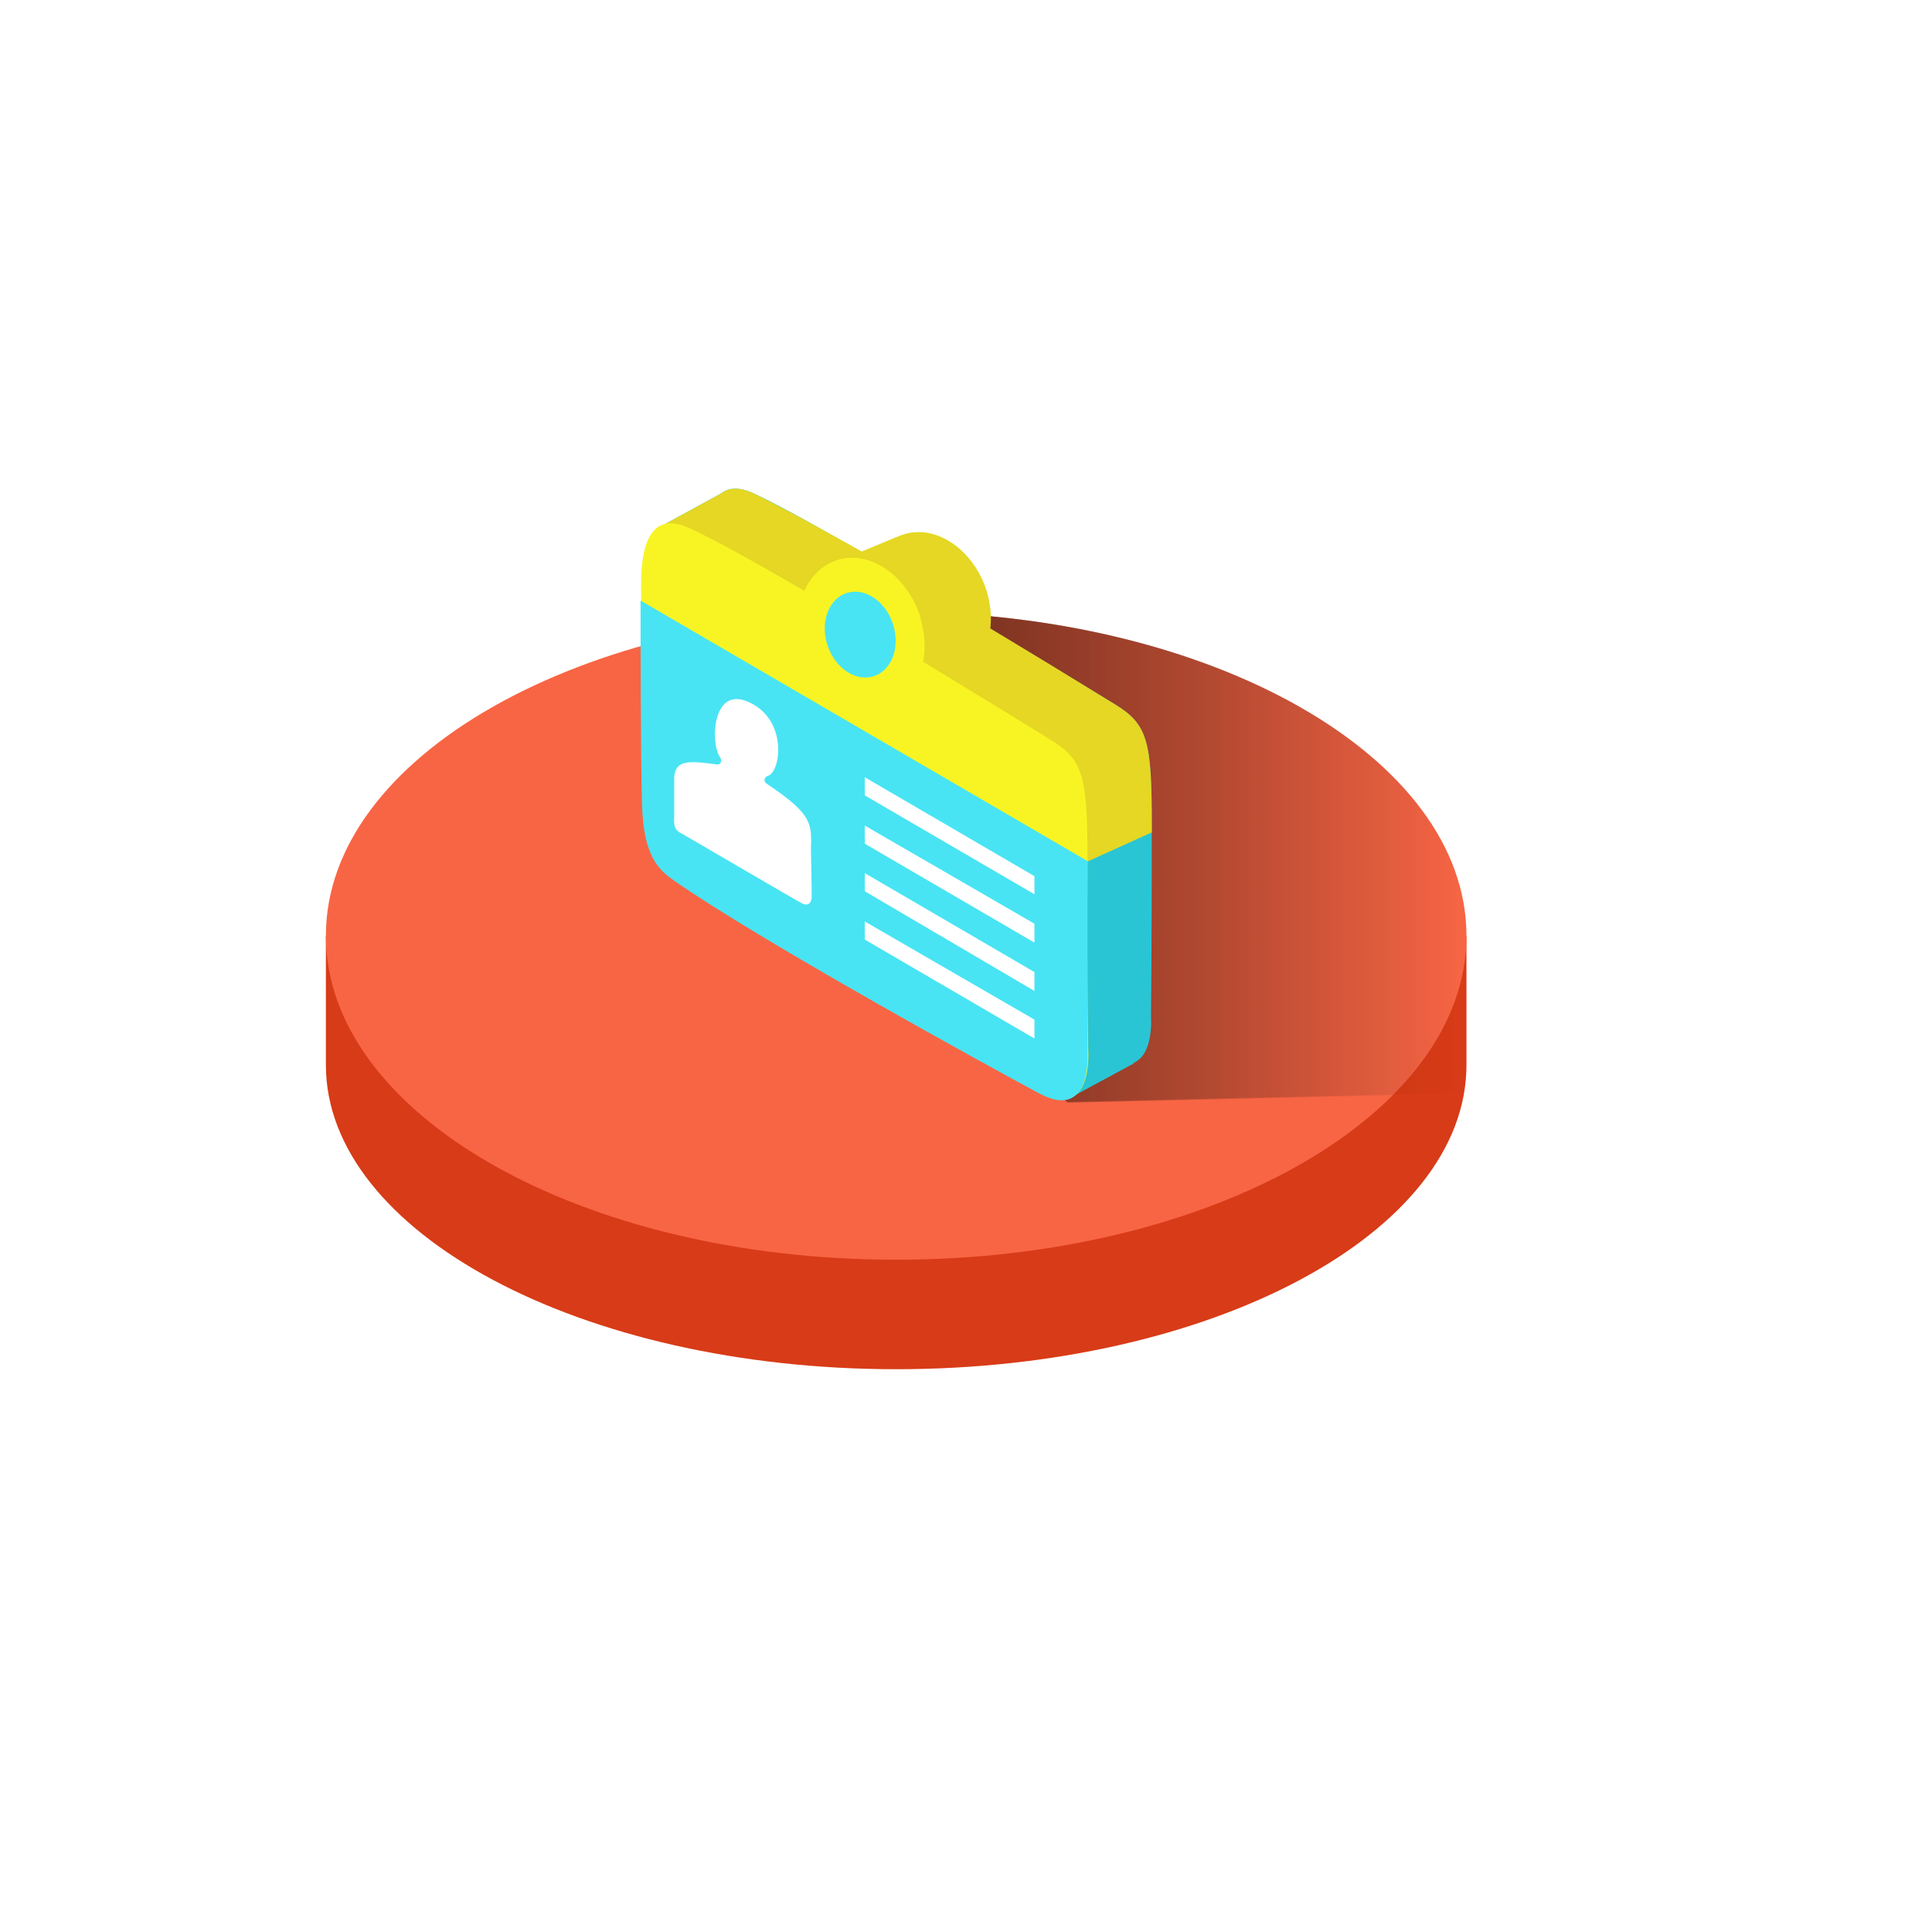 <svg fill="none" height="166" viewBox="0 0 166 166" width="166" xmlns="http://www.w3.org/2000/svg" xmlns:xlink="http://www.w3.org/1999/xlink"><filter id="a" color-interpolation-filters="sRGB" filterUnits="userSpaceOnUse" height="166" width="166" x="0" y="0"><feFlood flood-opacity="0" result="BackgroundImageFix"/><feColorMatrix in="SourceAlpha" type="matrix" values="0 0 0 0 0 0 0 0 0 0 0 0 0 0 0 0 0 0 127 0"/><feOffset dx="4" dy="4"/><feGaussianBlur stdDeviation="5"/><feColorMatrix type="matrix" values="0 0 0 0 0 0 0 0 0 0 0 0 0 0 0 0 0 0 0.25 0"/><feBlend in2="BackgroundImageFix" mode="normal" result="effect1_dropShadow"/><feBlend in="SourceGraphic" in2="effect1_dropShadow" mode="normal" result="shape"/></filter><linearGradient id="b" gradientUnits="userSpaceOnUse" x1="58.241" x2="126.004" y1="73.634" y2="73.634"><stop offset=".375"/><stop offset="1" stop-opacity="0"/></linearGradient><linearGradient id="c" gradientUnits="userSpaceOnUse" x1="58.241" x2="126.004" y1="73.634" y2="73.634"><stop offset=".154"/><stop offset="1" stop-opacity="0"/></linearGradient><clipPath id="d"><path d="m28 42h99v75.645h-99z"/></clipPath><g filter="url(#a)"><circle cx="79" cy="79" fill="#fff" r="73"/></g><g clip-path="url(#d)"><path d="m121.376 80.406c-7.835-8.888-24.725-15.051-44.376-15.051s-36.541 6.163-44.376 15.051h-4.624v11.094c0 14.402 21.963 26.145 49 26.145 27.037 0 49-11.678 49-26.145v-11.094z" fill="#d83b17"/><path d="m77 108.238c27.062 0 49-12.461 49-27.832 0-15.371-21.938-27.832-49-27.832s-49 12.461-49 27.832c0 15.371 21.938 27.832 49 27.832z" fill="#f86544"/><path d="m126 80.406c0-15.311-21.771-27.767-48.743-27.832-10.789 6.228-18.431 12.78-19.009 12.78l5.908 1.103 2.183 2.4 25.367 25.885 28-.649c3.982-4.087 6.294-8.758 6.294-13.689z" fill="url(#b)" opacity=".33"/><path d="m77.257 52.575c-10.789 6.228-18.431 12.78-19.009 12.78l5.394.973.514.065 2.183 2.4 25.367 25.885 28-.649 6.101-.13c.129-.778.193-1.622.193-2.465v-11.029c0-15.311-21.771-27.767-48.743-27.832z" fill="url(#c)" opacity=".33"/><path d="m98.963 70.999c0-7.331-.321-8.758-3.211-10.51-7.706-4.671-25.624-15.7-31.147-18.165-1.22-.519-2.055-.389-2.633.065l-5.587 3.049 4.239 5.514c0 4.152 0 11.807.064 15.181.064 4.282 1.349 5.514 2.761 6.487 5.33 3.698 16.826 10.25 24.532 14.532l3.917 7.201 5.523-2.984v-.065c1.734-.714 1.477-3.957 1.477-3.957s.064-5.644.064-16.349z" fill="#29c5d4"/><path d="m95.752 60.489c-2.633-1.622-6.55-4.022-10.661-6.487.128-1.103 0-2.271-.385-3.438-1.22-3.503-4.431-5.579-7.193-4.606-.193.065-.321.13-.514.195l-2.954 1.233c-4.046-2.271-7.514-4.152-9.44-5.06-1.22-.519-2.055-.389-2.633.065l-5.587 3.049 4.239 5.514v6.617l32.752 16.478 5.587-2.53c0-.195 0-.324 0-.519 0-7.331-.321-8.758-3.211-10.51z" fill="#e5d723"/><path d="m93.44 74.049c0-7.331-.321-8.758-3.211-10.51-2.697-1.687-6.679-4.087-10.917-6.682.257-1.233.128-2.66-.321-4.087-1.22-3.503-4.431-5.579-7.193-4.606-1.22.454-2.119 1.362-2.697 2.595-4.239-2.465-7.963-4.541-10.018-5.45-4.495-1.946-3.982 4.801-3.982 6.228 0 2.206 0 13.299.128 17.581.129 4.282 1.349 5.514 2.761 6.488 7.449 5.19 26.908 15.895 31.404 18.295 4.495 2.4 4.11-3.503 4.11-3.503s-.129-5.709-.064-16.349z" fill="#f8f423"/><path d="m55.037 51.602c0 2.206 0 13.299.129 17.581.128 4.282 1.349 5.514 2.761 6.488 7.45 5.19 26.908 15.895 31.404 18.295 4.495 2.4 4.11-3.503 4.11-3.503s0-5.774 0-16.478z" fill="#48e4f3"/><path d="m75.128 58.083c1.542-.538 2.248-2.567 1.576-4.531-.672-1.964-2.467-3.12-4.009-2.582s-2.248 2.567-1.576 4.531c.672 1.964 2.467 3.12 4.009 2.582z" fill="#48e4f3"/><g fill="#fff"><path d="m74.303 66.782v1.557l14.578 8.499v-1.557z"/><path d="m74.303 70.934v1.557l14.578 8.499v-1.622z"/><path d="m74.303 75.022v1.557l14.578 8.564v-1.622z"/><path d="m74.303 79.173v1.557l14.578 8.499v-1.622z"/><path d="m68.908 77.617c.642.324.835-.195.835-.584 0-1.103-.064-3.309-.064-4.087.064-2.206.129-2.984-3.853-5.644-.257-.195-.128-.584.193-.649 1.092-.454 1.605-4.671-1.477-6.228-3.339-1.752-3.532 3.373-2.697 4.606.257.324.064.714-.257.649-2.44-.324-3.725-.454-3.661 1.427v3.049c0 .389-.128 1.103.578 1.427.257.13 9.761 5.709 10.404 6.034z"/></g></g></svg>